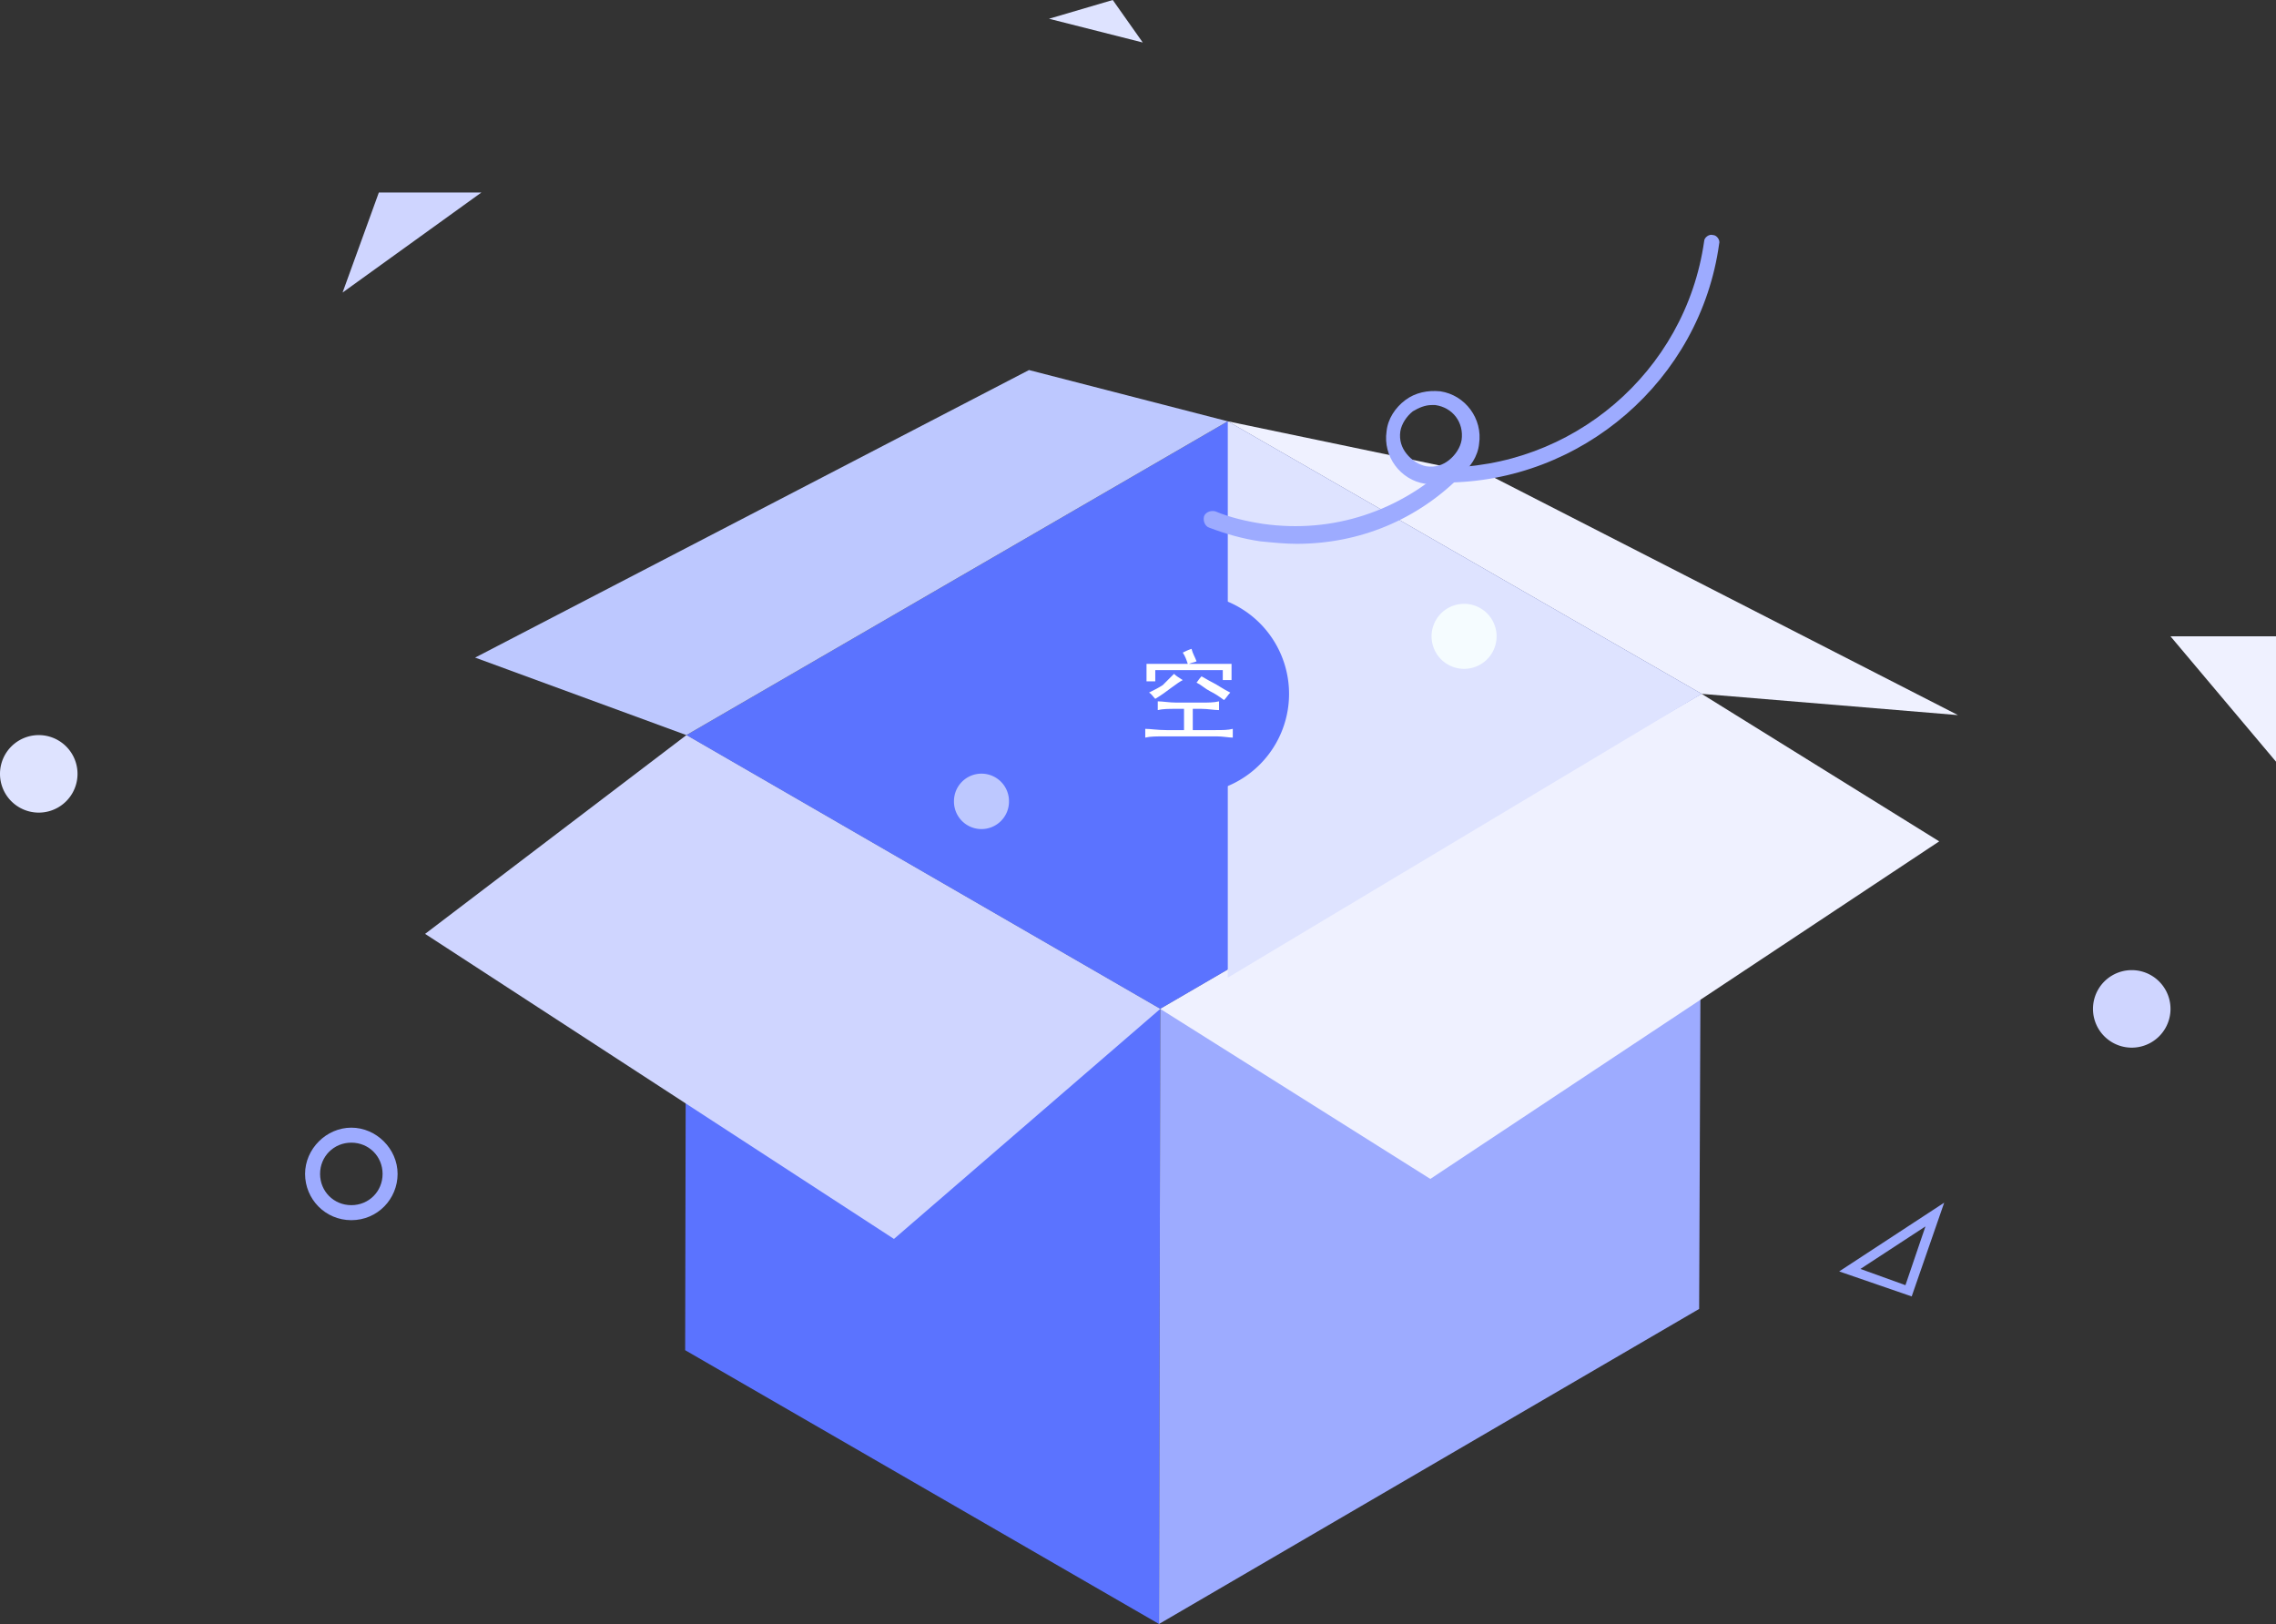 <?xml version="1.0" standalone="no"?><!DOCTYPE svg PUBLIC "-//W3C//DTD SVG 1.1//EN" "http://www.w3.org/Graphics/SVG/1.1/DTD/svg11.dtd"><svg t="1587213372931" class="icon" viewBox="0 0 1435 1024" version="1.1" xmlns="http://www.w3.org/2000/svg" p-id="3330" xmlns:xlink="http://www.w3.org/1999/xlink" width="280.273" height="200"><rect x="0" y="0" width="1435" height="1024" fill="#333333" stroke="none"/><defs><style type="text/css"></style></defs><path d="M731.541 636.157l-0.788 387.843L431.988 851.363l0.788-387.843z" fill="#5B73FF" p-id="3331"></path><path d="M731.541 636.157l341.333-198.651-1.577 387.843-340.545 198.651z" fill="#9DABFF" p-id="3332"></path><path d="M432.776 463.52l341.333-197.863 298.765 171.849-341.333 198.651z" fill="#5B73FF" p-id="3333"></path><path d="M731.541 636.157l170.273 107.209 320.838-212.841-149.777-93.019zM774.109 265.657l166.331 34.685 294.035 150.565-161.601-13.401z" fill="#EFF1FF" p-id="3334"></path><path d="M432.776 463.52L299.554 414.645l349.216-181.309 125.339 32.32z" fill="#BDC8FF" p-id="3335"></path><path d="M432.776 463.52L268.022 588.859l295.612 192.345 167.908-145.047z" fill="#CFD5FF" p-id="3336"></path><path d="M774.109 265.657v350.793l298.765-178.944z" fill="#DEE3FF" p-id="3337"></path><path d="M1368.487 401.244l67.005 79.618V401.244z" fill="#EFF1FF" p-id="3338"></path><path d="M1205.309 817.466l-45.721-15.766 66.217-43.356-20.496 59.122z m-32.32-17.343l28.379 10.248 12.613-37.05-40.992 26.802z" fill="#9DABFF" p-id="3339"></path><path d="M238.855 121.398l-22.861 63.064 87.501-63.064z" fill="#CFD5FF" p-id="3340"></path><path d="M24.437 487.957m-24.437 0a24.437 24.437 0 1 0 48.875 0 24.437 24.437 0 1 0-48.875 0Z" fill="#DEE3FF" p-id="3341"></path><path d="M221.512 769.38c-16.554 0-29.167-13.401-29.167-29.167s13.401-29.167 29.167-29.167 29.167 13.401 29.167 29.167-12.613 29.167-29.167 29.167z m0-48.875c-11.036 0-19.707 8.671-19.707 19.707s8.671 19.707 19.707 19.707 19.707-8.671 19.707-19.707-8.671-19.707-19.707-19.707z" fill="#9DABFF" p-id="3342"></path><path d="M1344.049 636.157m-24.437 0a24.437 24.437 0 1 0 48.875 0 24.437 24.437 0 1 0-48.875 0Z" fill="#CFD5FF" p-id="3343"></path><path d="M661.383 11.824l59.122 14.978L701.586 0z" fill="#DEE3FF" p-id="3344"></path><path d="M749.672 437.506m-63.064 0a63.064 63.064 0 1 0 126.128 0 63.064 63.064 0 1 0-126.128 0Z" fill="#5B73FF" p-id="3345"></path><path d="M776.474 417.798v11.036h-5.518v-6.306h-42.568v7.095h-5.518v-5.518-5.518H748.884c-0.788-2.365-1.577-4.73-3.153-7.095 1.577-0.788 3.153-1.577 5.518-2.365 0.788 3.153 2.365 5.518 3.153 7.883-1.577 0.788-3.153 0.788-4.73 1.577h26.802z m-46.51 24.437c3.153 0 7.095 0.788 11.824 0.788h15.766c3.941 0 7.883 0 11.036-0.788v5.518c-3.153 0-7.095-0.788-11.036-0.788h-5.518v13.401h14.189c4.73 0 7.883 0 11.036-0.788v5.518c-2.365 0-6.306-0.788-10.248-0.788h-31.532c-6.306 0-10.248 0-13.401 0.788v-5.518c3.153 0 7.883 0.788 13.401 0.788h11.036v-13.401H741.001c-3.941 0-7.883 0-11.036 0.788v-5.518z m10.248-17.343c1.577 1.577 3.153 2.365 5.518 3.941-1.577 0.788-3.941 2.365-7.095 4.73s-6.306 4.73-10.248 7.095c-1.577-1.577-2.365-3.153-3.941-3.941 3.153-1.577 6.306-3.153 8.671-4.73l7.095-7.095z m14.189 5.518c0.788-0.788 1.577-2.365 3.153-3.941 1.577 0.788 3.941 2.365 7.095 3.941s6.306 3.941 11.036 6.306c-1.577 1.577-2.365 3.153-3.941 4.73-3.153-2.365-5.518-3.941-8.671-5.518s-5.518-3.941-8.671-5.518z" fill="#FFFFFF" p-id="3346"></path><path d="M618.814 505.299m-17.343 0a17.343 17.343 0 1 0 34.685 0 17.343 17.343 0 1 0-34.685 0Z" fill="#BDC8FF" p-id="3347"></path><path d="M923.098 401.244m-20.496 0a20.496 20.496 0 1 0 40.992 0 20.496 20.496 0 1 0-40.992 0Z" fill="#F5FCFF" p-id="3348"></path><path d="M903.39 305.072h-4.73c-15.766-2.365-26.802-17.343-24.437-33.109 0.788-7.883 5.518-14.978 11.824-19.707s14.189-6.306 22.072-5.518c15.766 2.365 26.802 17.343 24.437 33.109-0.788 7.883-5.518 14.978-11.824 19.707-5.518 3.153-11.036 5.518-17.343 5.518z m-0.788-49.663c-3.941 0-7.883 1.577-11.824 3.941-3.941 3.153-7.095 7.883-7.883 12.613-0.788 5.518 0.788 10.248 3.941 14.189s7.883 7.095 12.613 7.883c5.518 0.788 10.248-0.788 14.189-3.941s7.095-7.883 7.883-12.613c1.577-11.036-5.518-20.496-16.554-22.072h-2.365z" fill="#9DABFF" p-id="3349"></path><path d="M817.466 342.91c-7.095 0-14.978-0.788-22.861-1.577-11.036-1.577-22.072-4.73-32.32-8.671-2.365-0.788-3.941-3.941-3.153-7.095 0.788-2.365 3.941-3.941 7.095-3.153 9.46 3.941 19.707 6.306 29.955 7.883 44.145 6.306 86.713-7.883 119.033-38.627 2.365-2.365 5.518-1.577 7.095 0 2.365 2.365 1.577 5.518 0 7.095-28.379 29.167-65.429 44.145-104.844 44.145z" fill="#9DABFF" p-id="3350"></path><path d="M910.485 304.283h-2.365c-2.365 0-4.73-2.365-4.73-4.73s2.365-4.73 4.73-4.73c82.771 0.788 154.507-59.911 166.331-142.682 0-2.365 3.153-4.73 5.518-3.941 2.365 0 4.73 3.153 3.941 5.518-11.824 85.925-86.713 150.565-173.426 150.565z" fill="#9DABFF" p-id="3351"></path></svg>